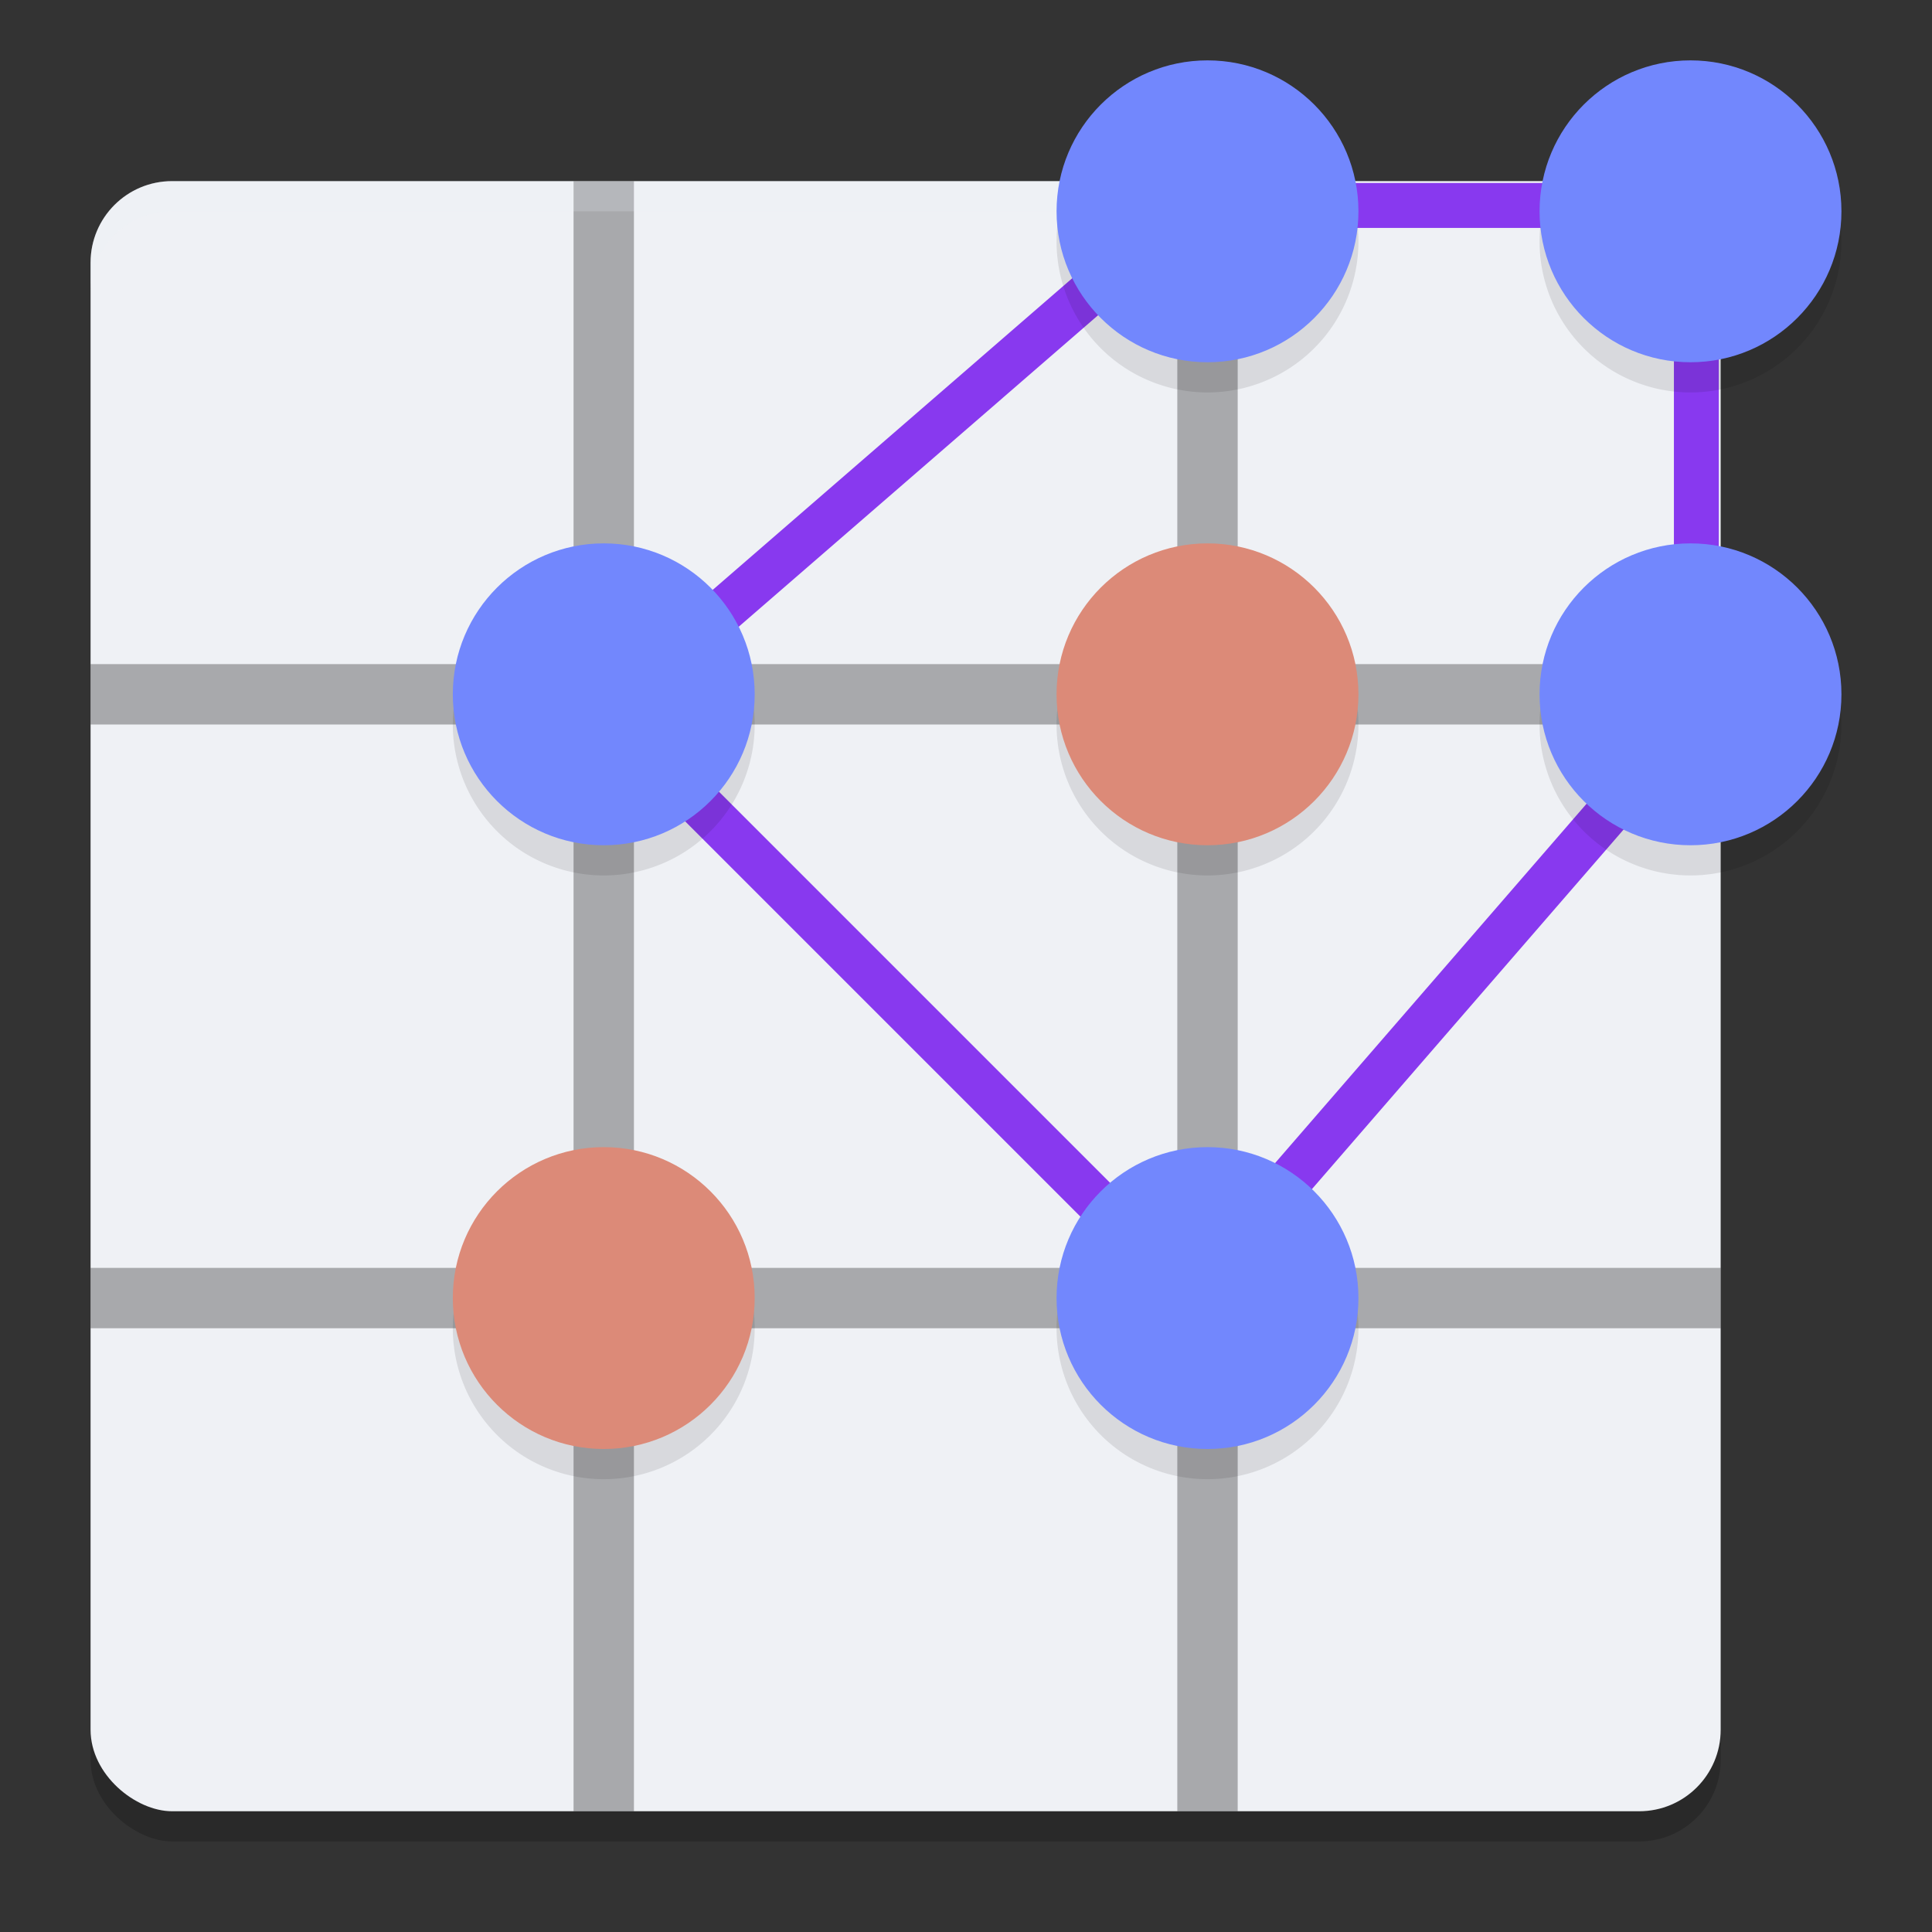 <svg xmlns="http://www.w3.org/2000/svg" width="64" height="64" version="1">
 <rect width="100%" height="100%" fill="#333333" stroke="none"/>
 <rect style="opacity:0.2" width="54" height="54" x="-61" y="-57" rx="2.7" ry="2.7" transform="matrix(0,-1,-1,0,0,0)"/>
 <rect style="fill:#eff1f5" width="54" height="54" x="-60" y="-57" rx="2.7" ry="2.7" transform="matrix(0,-1,-1,0,0,0)"/>
 <path style="opacity:0.3" d="M 19 6 L 19 22 L 3 22 L 3 24 L 19 24 L 19 42 L 3 42 L 3 44 L 19 44 L 19 60 L 21 60 L 21 44 L 39 44 L 39 60 L 41 60 L 41 44 L 57 44 L 57 42 L 41 42 L 41 24 L 57 24 L 57 22 L 41 22 L 41 6 L 39 6 L 39 22 L 21 22 L 21 6 L 19 6 z M 21 24 L 39 24 L 39 42 L 21 42 L 21 24 z"/>
 <path style="opacity:0.2;fill:#eff1f5" d="M 5.699 6 C 4.203 6 3 7.203 3 8.699 L 3 9.699 C 3 8.203 4.203 7 5.699 7 L 54.301 7 C 55.797 7 57 8.203 57 9.699 L 57 8.699 C 57 7.203 55.797 6 54.301 6 L 5.699 6 z"/>
 <path style="fill:none;stroke:#8839ef;stroke-width:1.487px" d="M 20.103,23.564 39.436,6.806 H 56.194 V 23.564 L 39.436,42.897 Z"/>
 <path style="opacity:0.1" d="m 40,3 a 5,5 0 0 0 -5,5 5,5 0 0 0 5,5 5,5 0 0 0 5,-5 5,5 0 0 0 -5,-5 z m 16,0 a 5,5 0 0 0 -5,5 5,5 0 0 0 5,5 5,5 0 0 0 5,-5 5,5 0 0 0 -5,-5 z M 20,19 a 5,5 0 0 0 -5,5 5,5 0 0 0 5,5 5,5 0 0 0 5,-5 5,5 0 0 0 -5,-5 z m 20,0 a 5,5 0 0 0 -5,5 5,5 0 0 0 5,5 5,5 0 0 0 5,-5 5,5 0 0 0 -5,-5 z m 16,0 a 5,5 0 0 0 -5,5 5,5 0 0 0 5,5 5,5 0 0 0 5,-5 5,5 0 0 0 -5,-5 z M 20,39 a 5,5 0 0 0 -5,5 5,5 0 0 0 5,5 5,5 0 0 0 5,-5 5,5 0 0 0 -5,-5 z m 20,0 a 5,5 0 0 0 -5,5 5,5 0 0 0 5,5 5,5 0 0 0 5,-5 5,5 0 0 0 -5,-5 z"/>
 <g transform="matrix(2,0,0,2,-1,0)">
  <circle style="fill:#dc8a78" cx="20.5" cy="11.5" r="2.5"/>
  <circle style="fill:#dc8a78" cx="10.5" cy="21.5" r="2.5"/>
  <circle style="fill:#7287fd" cx="10.5" cy="11.5" r="2.5"/>
  <circle style="fill:#7287fd" cx="20.5" cy="3.5" r="2.5"/>
  <circle style="fill:#7287fd" cx="28.5" cy="3.5" r="2.5"/>
  <circle style="fill:#7287fd" cx="28.5" cy="11.5" r="2.5"/>
  <circle style="fill:#7287fd" cx="20.5" cy="21.5" r="2.5"/>
 </g>
 <path style="fill:none" d="m 40,2 a 5,5 0 0 0 -5,5 5,5 0 0 0 5,5 5,5 0 0 0 5,-5 5,5 0 0 0 -5,-5 z m 16,0 a 5,5 0 0 0 -5,5 5,5 0 0 0 5,5 5,5 0 0 0 5,-5 5,5 0 0 0 -5,-5 z M 20,18 a 5,5 0 0 0 -5,5 5,5 0 0 0 5,5 5,5 0 0 0 5,-5 5,5 0 0 0 -5,-5 z m 20,0 a 5,5 0 0 0 -5,5 5,5 0 0 0 5,5 5,5 0 0 0 5,-5 5,5 0 0 0 -5,-5 z m 16,0 a 5,5 0 0 0 -5,5 5,5 0 0 0 5,5 5,5 0 0 0 5,-5 5,5 0 0 0 -5,-5 z M 20,38 a 5,5 0 0 0 -5,5 5,5 0 0 0 5,5 5,5 0 0 0 5,-5 5,5 0 0 0 -5,-5 z m 20,0 a 5,5 0 0 0 -5,5 5,5 0 0 0 5,5 5,5 0 0 0 5,-5 5,5 0 0 0 -5,-5 z"/>
</svg>
